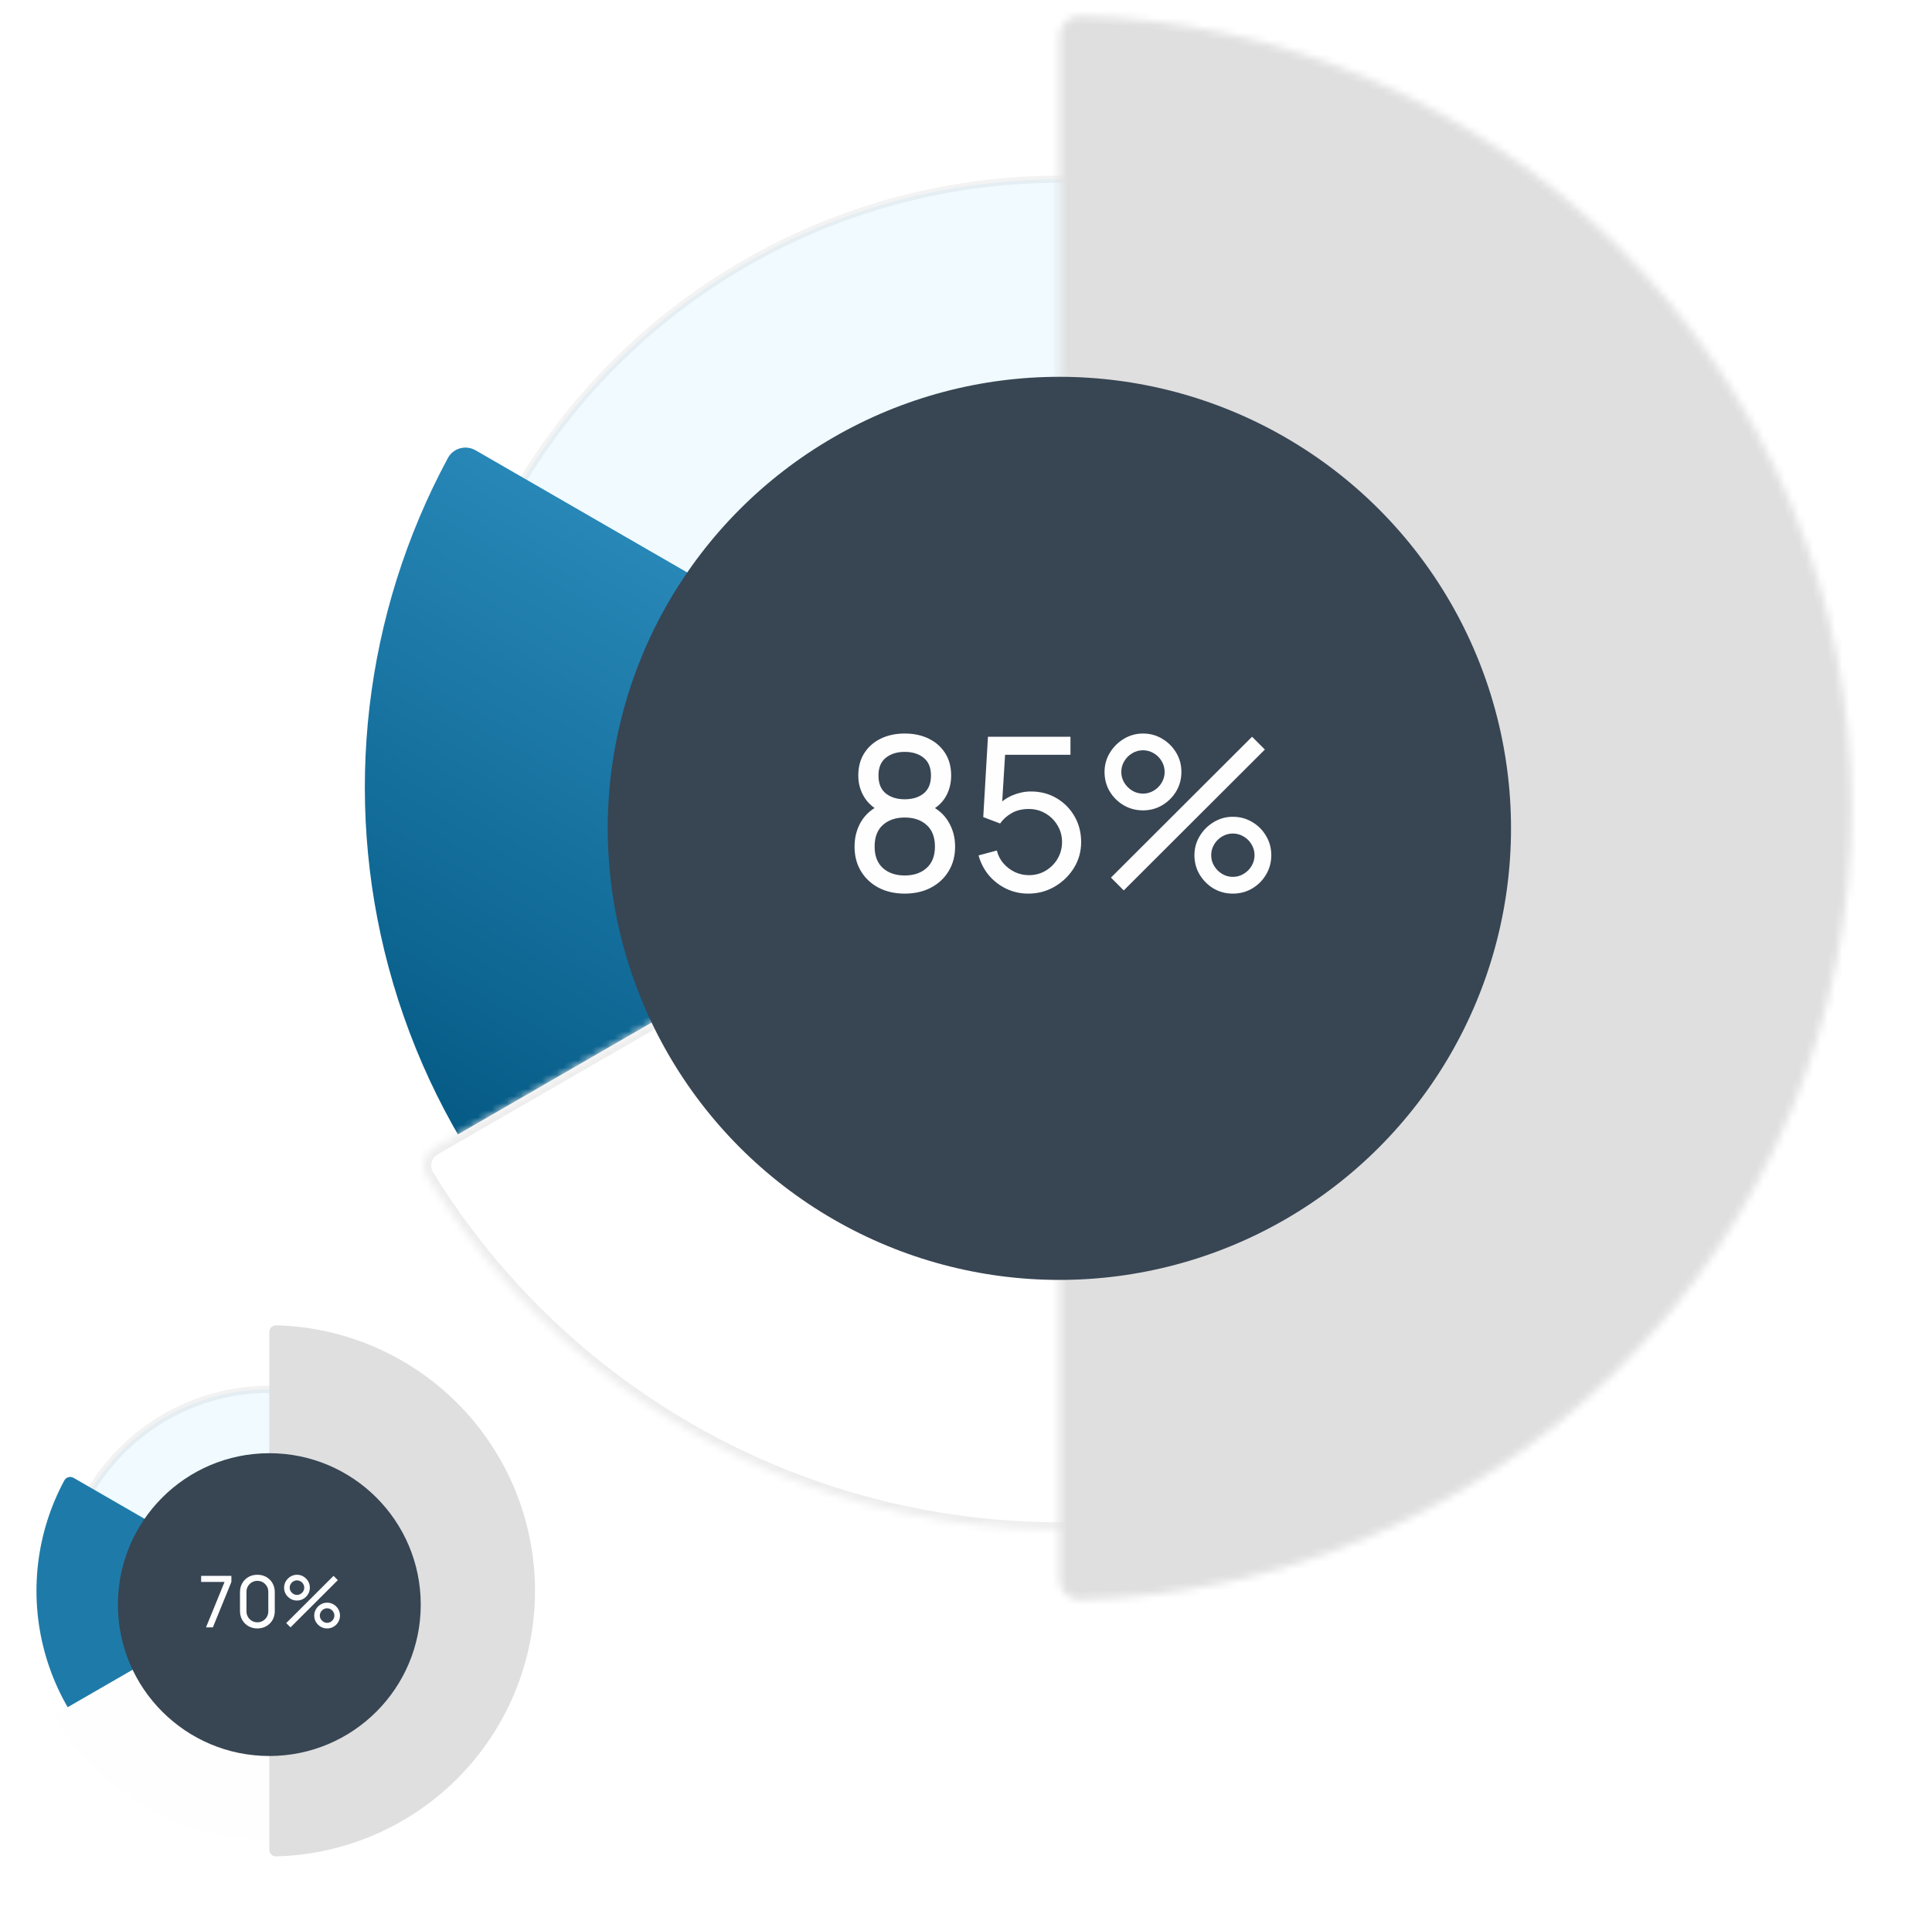 <svg width="269" height="266" viewBox="0 0 269 266" fill="none" xmlns="http://www.w3.org/2000/svg">
<g id="3 &#197;&#159;&#201;&#153;kil (Landing page)">
<g clip-path="url(#clip0_328_24936)">
<g id="chart 3">
<circle id="Ellipse 21" opacity="0.1" cx="147.501" cy="112.5" r="87.537" fill="#6BCCFE" stroke="#898989"/>
<g id="Ellipse 20" filter="url(#filter0_d_328_24936)">
<path d="M66.229 65.574C64.862 64.785 63.109 65.252 62.361 66.641C50.687 88.316 47.703 113.668 54.094 137.517C60.731 162.288 76.937 183.407 99.145 196.23C121.354 209.052 147.747 212.527 172.518 205.889C196.367 199.499 216.831 184.239 229.764 163.292C230.594 161.949 230.122 160.198 228.755 159.408L147.492 112.491L66.229 65.574Z" fill="url(#paint0_linear_328_24936)"/>
</g>
<g id="Ellipse 19" filter="url(#filter1_d_328_24936)">
<mask id="path-4-inside-1_328_24936" fill="white">
<path d="M60.455 162.742C59.087 163.531 58.616 165.282 59.443 166.627C73.262 189.105 95.183 205.481 120.74 212.329C147.219 219.424 175.432 215.71 199.172 202.004C222.912 188.297 240.235 165.721 247.33 139.243C254.178 113.686 250.956 86.513 238.399 63.306C237.648 61.918 235.896 61.451 234.529 62.24L147.492 112.491L60.455 162.742Z"/>
</mask>
<path d="M60.455 162.742C59.087 163.531 58.616 165.282 59.443 166.627C73.262 189.105 95.183 205.481 120.74 212.329C147.219 219.424 175.432 215.71 199.172 202.004C222.912 188.297 240.235 165.721 247.33 139.243C254.178 113.686 250.956 86.513 238.399 63.306C237.648 61.918 235.896 61.451 234.529 62.24L147.492 112.491L60.455 162.742Z" fill="white"/>
<path d="M60.455 162.742C59.087 163.531 58.616 165.282 59.443 166.627C73.262 189.105 95.183 205.481 120.74 212.329C147.219 219.424 175.432 215.71 199.172 202.004C222.912 188.297 240.235 165.721 247.33 139.243C254.178 113.686 250.956 86.513 238.399 63.306C237.648 61.918 235.896 61.451 234.529 62.24L147.492 112.491L60.455 162.742Z" stroke="#EDEDED" stroke-width="2" mask="url(#path-4-inside-1_328_24936)"/>
</g>
<g id="Ellipse 17">
<mask id="path-5-inside-2_328_24936" fill="white">
<path d="M147.5 219.973C147.5 221.552 148.78 222.836 150.359 222.795C178.584 222.064 205.5 210.533 225.517 190.516C246.208 169.825 257.832 141.762 257.832 112.5C257.832 83.238 246.208 55.175 225.517 34.484C205.5 14.467 178.584 2.936 150.359 2.205C148.781 2.165 147.5 3.448 147.5 5.027L147.5 112.5L147.5 219.973Z"/>
</mask>
<path d="M147.5 219.973C147.5 221.552 148.78 222.836 150.359 222.795C178.584 222.064 205.5 210.533 225.517 190.516C246.208 169.825 257.832 141.762 257.832 112.5C257.832 83.238 246.208 55.175 225.517 34.484C205.5 14.467 178.584 2.936 150.359 2.205C148.781 2.165 147.5 3.448 147.5 5.027L147.5 112.5L147.5 219.973Z" fill="#DFDFDF" stroke="#E1E1E1" stroke-width="2" mask="url(#path-5-inside-2_328_24936)"/>
</g>
<g id="Ellipse 18" filter="url(#filter2_d_328_24936)">
<circle cx="147.501" cy="112.5" r="62.883" fill="#384553"/>
</g>
</g>
<path id="85%" d="M125.969 124.446C124.601 124.446 123.392 124.173 122.342 123.628C121.292 123.074 120.469 122.306 119.875 121.325C119.28 120.344 118.983 119.199 118.983 117.891C118.983 116.613 119.285 115.459 119.889 114.428C120.504 113.397 121.425 112.605 122.654 112.05L122.609 113.016C121.609 112.53 120.841 111.847 120.306 110.965C119.771 110.073 119.503 109.087 119.503 108.007C119.503 106.798 119.78 105.758 120.335 104.886C120.89 104.014 121.653 103.34 122.624 102.864C123.595 102.389 124.71 102.151 125.969 102.151C127.227 102.151 128.342 102.389 129.313 102.864C130.284 103.34 131.047 104.014 131.602 104.886C132.157 105.758 132.434 106.798 132.434 108.007C132.434 109.087 132.181 110.068 131.676 110.95C131.171 111.822 130.393 112.511 129.343 113.016L129.283 112.065C130.512 112.6 131.433 113.388 132.048 114.428C132.672 115.459 132.984 116.613 132.984 117.891C132.984 119.199 132.682 120.344 132.077 121.325C131.483 122.306 130.655 123.074 129.595 123.628C128.545 124.173 127.336 124.446 125.969 124.446ZM125.969 121.919C127.217 121.919 128.228 121.577 129.001 120.894C129.784 120.2 130.175 119.199 130.175 117.891C130.175 116.573 129.788 115.572 129.016 114.889C128.253 114.195 127.237 113.848 125.969 113.848C124.71 113.848 123.695 114.195 122.922 114.889C122.159 115.572 121.777 116.573 121.777 117.891C121.777 119.199 122.164 120.2 122.936 120.894C123.709 121.577 124.72 121.919 125.969 121.919ZM125.969 111.307C127.059 111.307 127.94 111.034 128.614 110.489C129.288 109.934 129.625 109.107 129.625 108.007C129.625 106.907 129.288 106.085 128.614 105.54C127.94 104.985 127.059 104.707 125.969 104.707C124.889 104.707 124.007 104.985 123.323 105.54C122.649 106.085 122.312 106.907 122.312 108.007C122.312 109.107 122.649 109.934 123.323 110.489C124.007 111.034 124.889 111.307 125.969 111.307ZM143.175 124.446C142.075 124.446 141.05 124.218 140.098 123.762C139.157 123.306 138.349 122.682 137.676 121.889C137.012 121.087 136.536 120.165 136.249 119.125L138.79 118.441C138.969 119.145 139.286 119.754 139.742 120.269C140.197 120.775 140.727 121.171 141.332 121.458C141.946 121.736 142.585 121.875 143.249 121.875C144.121 121.875 144.904 121.666 145.598 121.25C146.301 120.824 146.856 120.264 147.262 119.571C147.669 118.867 147.872 118.099 147.872 117.267C147.872 116.405 147.659 115.627 147.233 114.933C146.817 114.23 146.257 113.675 145.553 113.269C144.85 112.862 144.082 112.659 143.249 112.659C142.308 112.659 141.5 112.857 140.827 113.254C140.163 113.64 139.638 114.116 139.251 114.681L136.903 113.789L137.557 102.597H149.046V105.109H138.835L140.009 104.009L139.459 112.971L138.879 112.213C139.474 111.579 140.183 111.089 141.005 110.742C141.837 110.395 142.685 110.222 143.547 110.222C144.874 110.222 146.063 110.534 147.114 111.158C148.164 111.772 148.996 112.615 149.611 113.685C150.225 114.745 150.532 115.939 150.532 117.267C150.532 118.585 150.195 119.789 149.522 120.879C148.848 121.959 147.951 122.826 146.831 123.48C145.722 124.124 144.503 124.446 143.175 124.446ZM156.465 124L154.682 122.216L174.331 102.597L176.114 104.38L156.465 124ZM171.655 124.446C170.674 124.446 169.778 124.208 168.965 123.732C168.163 123.247 167.518 122.603 167.033 121.8C166.547 120.988 166.305 120.086 166.305 119.095C166.305 118.124 166.552 117.232 167.048 116.42C167.543 115.607 168.197 114.958 169.01 114.473C169.822 113.987 170.704 113.744 171.655 113.744C172.636 113.744 173.533 113.987 174.346 114.473C175.158 114.948 175.802 115.592 176.278 116.405C176.763 117.207 177.006 118.104 177.006 119.095C177.006 120.086 176.763 120.988 176.278 121.8C175.802 122.603 175.158 123.247 174.346 123.732C173.533 124.208 172.636 124.446 171.655 124.446ZM171.655 122.112C172.2 122.112 172.701 121.974 173.157 121.696C173.622 121.419 173.989 121.052 174.257 120.596C174.534 120.14 174.673 119.64 174.673 119.095C174.673 118.55 174.534 118.05 174.257 117.594C173.989 117.128 173.622 116.762 173.157 116.494C172.701 116.217 172.2 116.078 171.655 116.078C171.11 116.078 170.61 116.217 170.154 116.494C169.698 116.762 169.332 117.128 169.054 117.594C168.777 118.05 168.638 118.55 168.638 119.095C168.638 119.64 168.777 120.14 169.054 120.596C169.332 121.052 169.698 121.419 170.154 121.696C170.61 121.974 171.11 122.112 171.655 122.112ZM159.141 112.852C158.16 112.852 157.263 112.615 156.45 112.139C155.638 111.654 154.989 111.009 154.503 110.207C154.028 109.394 153.79 108.493 153.79 107.502C153.79 106.531 154.037 105.639 154.533 104.826C155.028 104.014 155.682 103.365 156.495 102.879C157.307 102.394 158.189 102.151 159.141 102.151C160.122 102.151 161.013 102.394 161.816 102.879C162.628 103.355 163.277 103.999 163.763 104.811C164.249 105.614 164.491 106.511 164.491 107.502C164.491 108.493 164.249 109.394 163.763 110.207C163.277 111.009 162.628 111.654 161.816 112.139C161.013 112.615 160.122 112.852 159.141 112.852ZM159.141 110.519C159.686 110.519 160.186 110.38 160.642 110.103C161.107 109.825 161.474 109.459 161.742 109.003C162.019 108.547 162.158 108.047 162.158 107.502C162.158 106.957 162.019 106.456 161.742 106.001C161.474 105.535 161.107 105.168 160.642 104.901C160.186 104.623 159.686 104.484 159.141 104.484C158.596 104.484 158.095 104.623 157.639 104.901C157.184 105.168 156.817 105.535 156.539 106.001C156.262 106.456 156.123 106.957 156.123 107.502C156.123 108.047 156.262 108.547 156.539 109.003C156.817 109.459 157.184 109.825 157.639 110.103C158.095 110.38 158.596 110.519 159.141 110.519Z" fill="#FEFEFE"/>
<g id="Chart 14">
<g clip-path="url(#clip1_328_24936)">
<g id="chart 3_2">
<circle id="Ellipse 21_2" opacity="0.1" cx="37.5" cy="222.5" r="29.017" fill="#6BCCFE" stroke="#808080"/>
<g id="Ellipse 20_2" filter="url(#filter3_d_328_24936)">
<path d="M10.252 206.767C9.793 206.502 9.206 206.659 8.955 207.125C5.041 214.392 4.04 222.892 6.183 230.888C8.408 239.193 13.842 246.274 21.288 250.573C28.734 254.872 37.583 256.037 45.888 253.811C53.884 251.669 60.745 246.553 65.081 239.53C65.359 239.079 65.201 238.492 64.743 238.228L37.497 222.497L10.252 206.767Z" fill="#1E7BA9"/>
</g>
<g id="Ellipse 19_2" filter="url(#filter4_d_328_24936)">
<path d="M8.315 239.345C7.856 239.61 7.698 240.197 7.975 240.648C12.609 248.184 19.958 253.675 28.527 255.971C37.405 258.349 46.864 257.104 54.823 252.509C62.783 247.913 68.591 240.344 70.97 231.466C73.266 222.898 72.186 213.787 67.975 206.007C67.724 205.541 67.136 205.385 66.678 205.649L37.496 222.497L8.315 239.345Z" fill="#FEFEFE"/>
</g>
<g id="Ellipse 17_2" filter="url(#filter5_d_328_24936)">
<path d="M37.499 258.534C37.499 259.063 37.929 259.493 38.458 259.479C47.921 259.235 56.946 255.368 63.657 248.657C70.594 241.72 74.491 232.311 74.491 222.5C74.491 212.689 70.594 203.28 63.657 196.343C56.946 189.632 47.921 185.766 38.458 185.521C37.929 185.507 37.5 185.938 37.5 186.467L37.499 222.5L37.499 258.534Z" fill="#DFDFDF"/>
</g>
<g id="Ellipse 18_2" filter="url(#filter6_d_328_24936)">
<circle cx="37.499" cy="222.5" r="21.083" fill="#384553"/>
</g>
</g>
<path id="70%" d="M28.684 226.627L31.265 220.303H28.006V219.451H32.217V220.303L29.64 226.627H28.684ZM35.837 226.776C35.372 226.776 34.956 226.672 34.591 226.462C34.229 226.25 33.941 225.962 33.729 225.6C33.519 225.235 33.415 224.819 33.415 224.354V221.723C33.415 221.258 33.519 220.843 33.729 220.477C33.941 220.112 34.229 219.824 34.591 219.615C34.956 219.406 35.372 219.301 35.837 219.301C36.302 219.301 36.717 219.406 37.083 219.615C37.448 219.824 37.735 220.112 37.945 220.477C38.154 220.843 38.259 221.258 38.259 221.723V224.354C38.259 224.819 38.154 225.235 37.945 225.6C37.735 225.962 37.448 226.25 37.083 226.462C36.717 226.672 36.302 226.776 35.837 226.776ZM35.837 225.924C36.119 225.924 36.375 225.856 36.604 225.72C36.833 225.584 37.016 225.401 37.152 225.172C37.288 224.939 37.357 224.683 37.357 224.404V221.668C37.357 221.386 37.288 221.13 37.152 220.901C37.016 220.672 36.833 220.489 36.604 220.353C36.375 220.216 36.119 220.148 35.837 220.148C35.558 220.148 35.302 220.216 35.069 220.353C34.84 220.489 34.657 220.672 34.521 220.901C34.385 221.13 34.317 221.386 34.317 221.668V224.404C34.317 224.683 34.385 224.939 34.521 225.172C34.657 225.401 34.84 225.584 35.069 225.72C35.302 225.856 35.558 225.924 35.837 225.924ZM40.451 226.627L39.853 226.029L46.441 219.451L47.039 220.049L40.451 226.627ZM45.544 226.776C45.215 226.776 44.914 226.696 44.642 226.537C44.373 226.374 44.157 226.158 43.994 225.889C43.831 225.617 43.75 225.314 43.75 224.982C43.75 224.657 43.833 224.358 43.999 224.085C44.165 223.813 44.385 223.595 44.657 223.432C44.929 223.27 45.225 223.188 45.544 223.188C45.873 223.188 46.173 223.27 46.446 223.432C46.718 223.592 46.934 223.808 47.094 224.08C47.257 224.349 47.338 224.65 47.338 224.982C47.338 225.314 47.257 225.617 47.094 225.889C46.934 226.158 46.718 226.374 46.446 226.537C46.173 226.696 45.873 226.776 45.544 226.776ZM45.544 225.994C45.727 225.994 45.895 225.947 46.047 225.854C46.203 225.761 46.326 225.638 46.416 225.486C46.509 225.333 46.556 225.165 46.556 224.982C46.556 224.799 46.509 224.632 46.416 224.479C46.326 224.323 46.203 224.2 46.047 224.11C45.895 224.017 45.727 223.971 45.544 223.971C45.361 223.971 45.194 224.017 45.041 224.11C44.888 224.2 44.765 224.323 44.672 224.479C44.579 224.632 44.532 224.799 44.532 224.982C44.532 225.165 44.579 225.333 44.672 225.486C44.765 225.638 44.888 225.761 45.041 225.854C45.194 225.947 45.361 225.994 45.544 225.994ZM41.348 222.889C41.019 222.889 40.718 222.809 40.446 222.65C40.174 222.487 39.956 222.271 39.793 222.002C39.634 221.73 39.554 221.427 39.554 221.095C39.554 220.77 39.637 220.471 39.803 220.198C39.969 219.926 40.188 219.708 40.461 219.545C40.733 219.383 41.029 219.301 41.348 219.301C41.677 219.301 41.976 219.383 42.245 219.545C42.517 219.705 42.735 219.921 42.898 220.193C43.061 220.462 43.142 220.763 43.142 221.095C43.142 221.427 43.061 221.73 42.898 222.002C42.735 222.271 42.517 222.487 42.245 222.65C41.976 222.809 41.677 222.889 41.348 222.889ZM41.348 222.107C41.531 222.107 41.699 222.06 41.851 221.967C42.008 221.874 42.13 221.751 42.22 221.599C42.313 221.446 42.36 221.278 42.36 221.095C42.36 220.912 42.313 220.745 42.22 220.592C42.13 220.436 42.008 220.313 41.851 220.223C41.699 220.13 41.531 220.084 41.348 220.084C41.165 220.084 40.998 220.13 40.845 220.223C40.692 220.313 40.569 220.436 40.476 220.592C40.383 220.745 40.336 220.912 40.336 221.095C40.336 221.278 40.383 221.446 40.476 221.599C40.569 221.751 40.692 221.874 40.845 221.967C40.998 222.06 41.165 222.107 41.348 222.107Z" fill="#FEFEFE"/>
</g>
</g>
</g>
</g>
<defs>
<filter id="filter0_d_328_24936" x="39.365" y="50.899" width="202.243" height="166.86" filterUnits="userSpaceOnUse" color-interpolation-filters="sRGB">
<feFlood flood-opacity="0" result="BackgroundImageFix"/>
<feColorMatrix in="SourceAlpha" type="matrix" values="0 0 0 0 0 0 0 0 0 0 0 0 0 0 0 0 0 0 127 0" result="hardAlpha"/>
<feOffset dy="-2.858"/>
<feGaussianBlur stdDeviation="5.717"/>
<feColorMatrix type="matrix" values="0 0 0 0 0 0 0 0 0 0 0 0 0 0 0 0 0 0 0.12 0"/>
<feBlend mode="normal" in2="BackgroundImageFix" result="effect1_dropShadow_328_24936"/>
<feBlend mode="normal" in="SourceGraphic" in2="effect1_dropShadow_328_24936" result="shape"/>
</filter>
<filter id="filter1_d_328_24936" x="47.601" y="47.565" width="214.685" height="176.861" filterUnits="userSpaceOnUse" color-interpolation-filters="sRGB">
<feFlood flood-opacity="0" result="BackgroundImageFix"/>
<feColorMatrix in="SourceAlpha" type="matrix" values="0 0 0 0 0 0 0 0 0 0 0 0 0 0 0 0 0 0 127 0" result="hardAlpha"/>
<feOffset dy="-2.858"/>
<feGaussianBlur stdDeviation="5.717"/>
<feColorMatrix type="matrix" values="0 0 0 0 0 0 0 0 0 0 0 0 0 0 0 0 0 0 0.12 0"/>
<feBlend mode="normal" in2="BackgroundImageFix" result="effect1_dropShadow_328_24936"/>
<feBlend mode="normal" in="SourceGraphic" in2="effect1_dropShadow_328_24936" result="shape"/>
</filter>
<filter id="filter2_d_328_24936" x="70.326" y="38.183" width="154.35" height="154.35" filterUnits="userSpaceOnUse" color-interpolation-filters="sRGB">
<feFlood flood-opacity="0" result="BackgroundImageFix"/>
<feColorMatrix in="SourceAlpha" type="matrix" values="0 0 0 0 0 0 0 0 0 0 0 0 0 0 0 0 0 0 127 0" result="hardAlpha"/>
<feOffset dy="2.858"/>
<feGaussianBlur stdDeviation="7.146"/>
<feColorMatrix type="matrix" values="0 0 0 0 0 0 0 0 0 0 0 0 0 0 0 0 0 0 0.1 0"/>
<feBlend mode="normal" in2="BackgroundImageFix" result="effect1_dropShadow_328_24936"/>
<feBlend mode="normal" in="SourceGraphic" in2="effect1_dropShadow_328_24936" result="shape"/>
</filter>
<filter id="filter3_d_328_24936" x="1.245" y="201.847" width="67.807" height="55.944" filterUnits="userSpaceOnUse" color-interpolation-filters="sRGB">
<feFlood flood-opacity="0" result="BackgroundImageFix"/>
<feColorMatrix in="SourceAlpha" type="matrix" values="0 0 0 0 0 0 0 0 0 0 0 0 0 0 0 0 0 0 127 0" result="hardAlpha"/>
<feOffset dy="-0.958"/>
<feGaussianBlur stdDeviation="1.917"/>
<feColorMatrix type="matrix" values="0 0 0 0 0 0 0 0 0 0 0 0 0 0 0 0 0 0 0.12 0"/>
<feBlend mode="normal" in2="BackgroundImageFix" result="effect1_dropShadow_328_24936"/>
<feBlend mode="normal" in="SourceGraphic" in2="effect1_dropShadow_328_24936" result="shape"/>
</filter>
<filter id="filter4_d_328_24936" x="4.005" y="200.729" width="71.979" height="59.297" filterUnits="userSpaceOnUse" color-interpolation-filters="sRGB">
<feFlood flood-opacity="0" result="BackgroundImageFix"/>
<feColorMatrix in="SourceAlpha" type="matrix" values="0 0 0 0 0 0 0 0 0 0 0 0 0 0 0 0 0 0 127 0" result="hardAlpha"/>
<feOffset dy="-0.958"/>
<feGaussianBlur stdDeviation="1.917"/>
<feColorMatrix type="matrix" values="0 0 0 0 0 0 0 0 0 0 0 0 0 0 0 0 0 0 0.12 0"/>
<feBlend mode="normal" in2="BackgroundImageFix" result="effect1_dropShadow_328_24936"/>
<feBlend mode="normal" in="SourceGraphic" in2="effect1_dropShadow_328_24936" result="shape"/>
</filter>
<filter id="filter5_d_328_24936" x="33.667" y="180.729" width="44.658" height="81.626" filterUnits="userSpaceOnUse" color-interpolation-filters="sRGB">
<feFlood flood-opacity="0" result="BackgroundImageFix"/>
<feColorMatrix in="SourceAlpha" type="matrix" values="0 0 0 0 0 0 0 0 0 0 0 0 0 0 0 0 0 0 127 0" result="hardAlpha"/>
<feOffset dy="-0.958"/>
<feGaussianBlur stdDeviation="1.917"/>
<feColorMatrix type="matrix" values="0 0 0 0 0 0 0 0 0 0 0 0 0 0 0 0 0 0 0.12 0"/>
<feBlend mode="normal" in2="BackgroundImageFix" result="effect1_dropShadow_328_24936"/>
<feBlend mode="normal" in="SourceGraphic" in2="effect1_dropShadow_328_24936" result="shape"/>
</filter>
<filter id="filter6_d_328_24936" x="11.624" y="197.583" width="51.75" height="51.75" filterUnits="userSpaceOnUse" color-interpolation-filters="sRGB">
<feFlood flood-opacity="0" result="BackgroundImageFix"/>
<feColorMatrix in="SourceAlpha" type="matrix" values="0 0 0 0 0 0 0 0 0 0 0 0 0 0 0 0 0 0 127 0" result="hardAlpha"/>
<feOffset dy="0.958"/>
<feGaussianBlur stdDeviation="2.396"/>
<feColorMatrix type="matrix" values="0 0 0 0 0 0 0 0 0 0 0 0 0 0 0 0 0 0 0.1 0"/>
<feBlend mode="normal" in2="BackgroundImageFix" result="effect1_dropShadow_328_24936"/>
<feBlend mode="normal" in="SourceGraphic" in2="effect1_dropShadow_328_24936" result="shape"/>
</filter>
<linearGradient id="paint0_linear_328_24936" x1="99.145" y1="196.23" x2="195.838" y2="28.753" gradientUnits="userSpaceOnUse">
<stop stop-color="#00547E"/>
<stop offset="1" stop-color="#4FBAF0"/>
</linearGradient>
<clipPath id="clip0_328_24936">
<rect width="269" height="266" rx="9.147" fill="white"/>
</clipPath>
<clipPath id="clip1_328_24936">
<rect x="1" y="165" width="94" height="115" rx="3.067" fill="white"/>
</clipPath>
</defs>
</svg>
